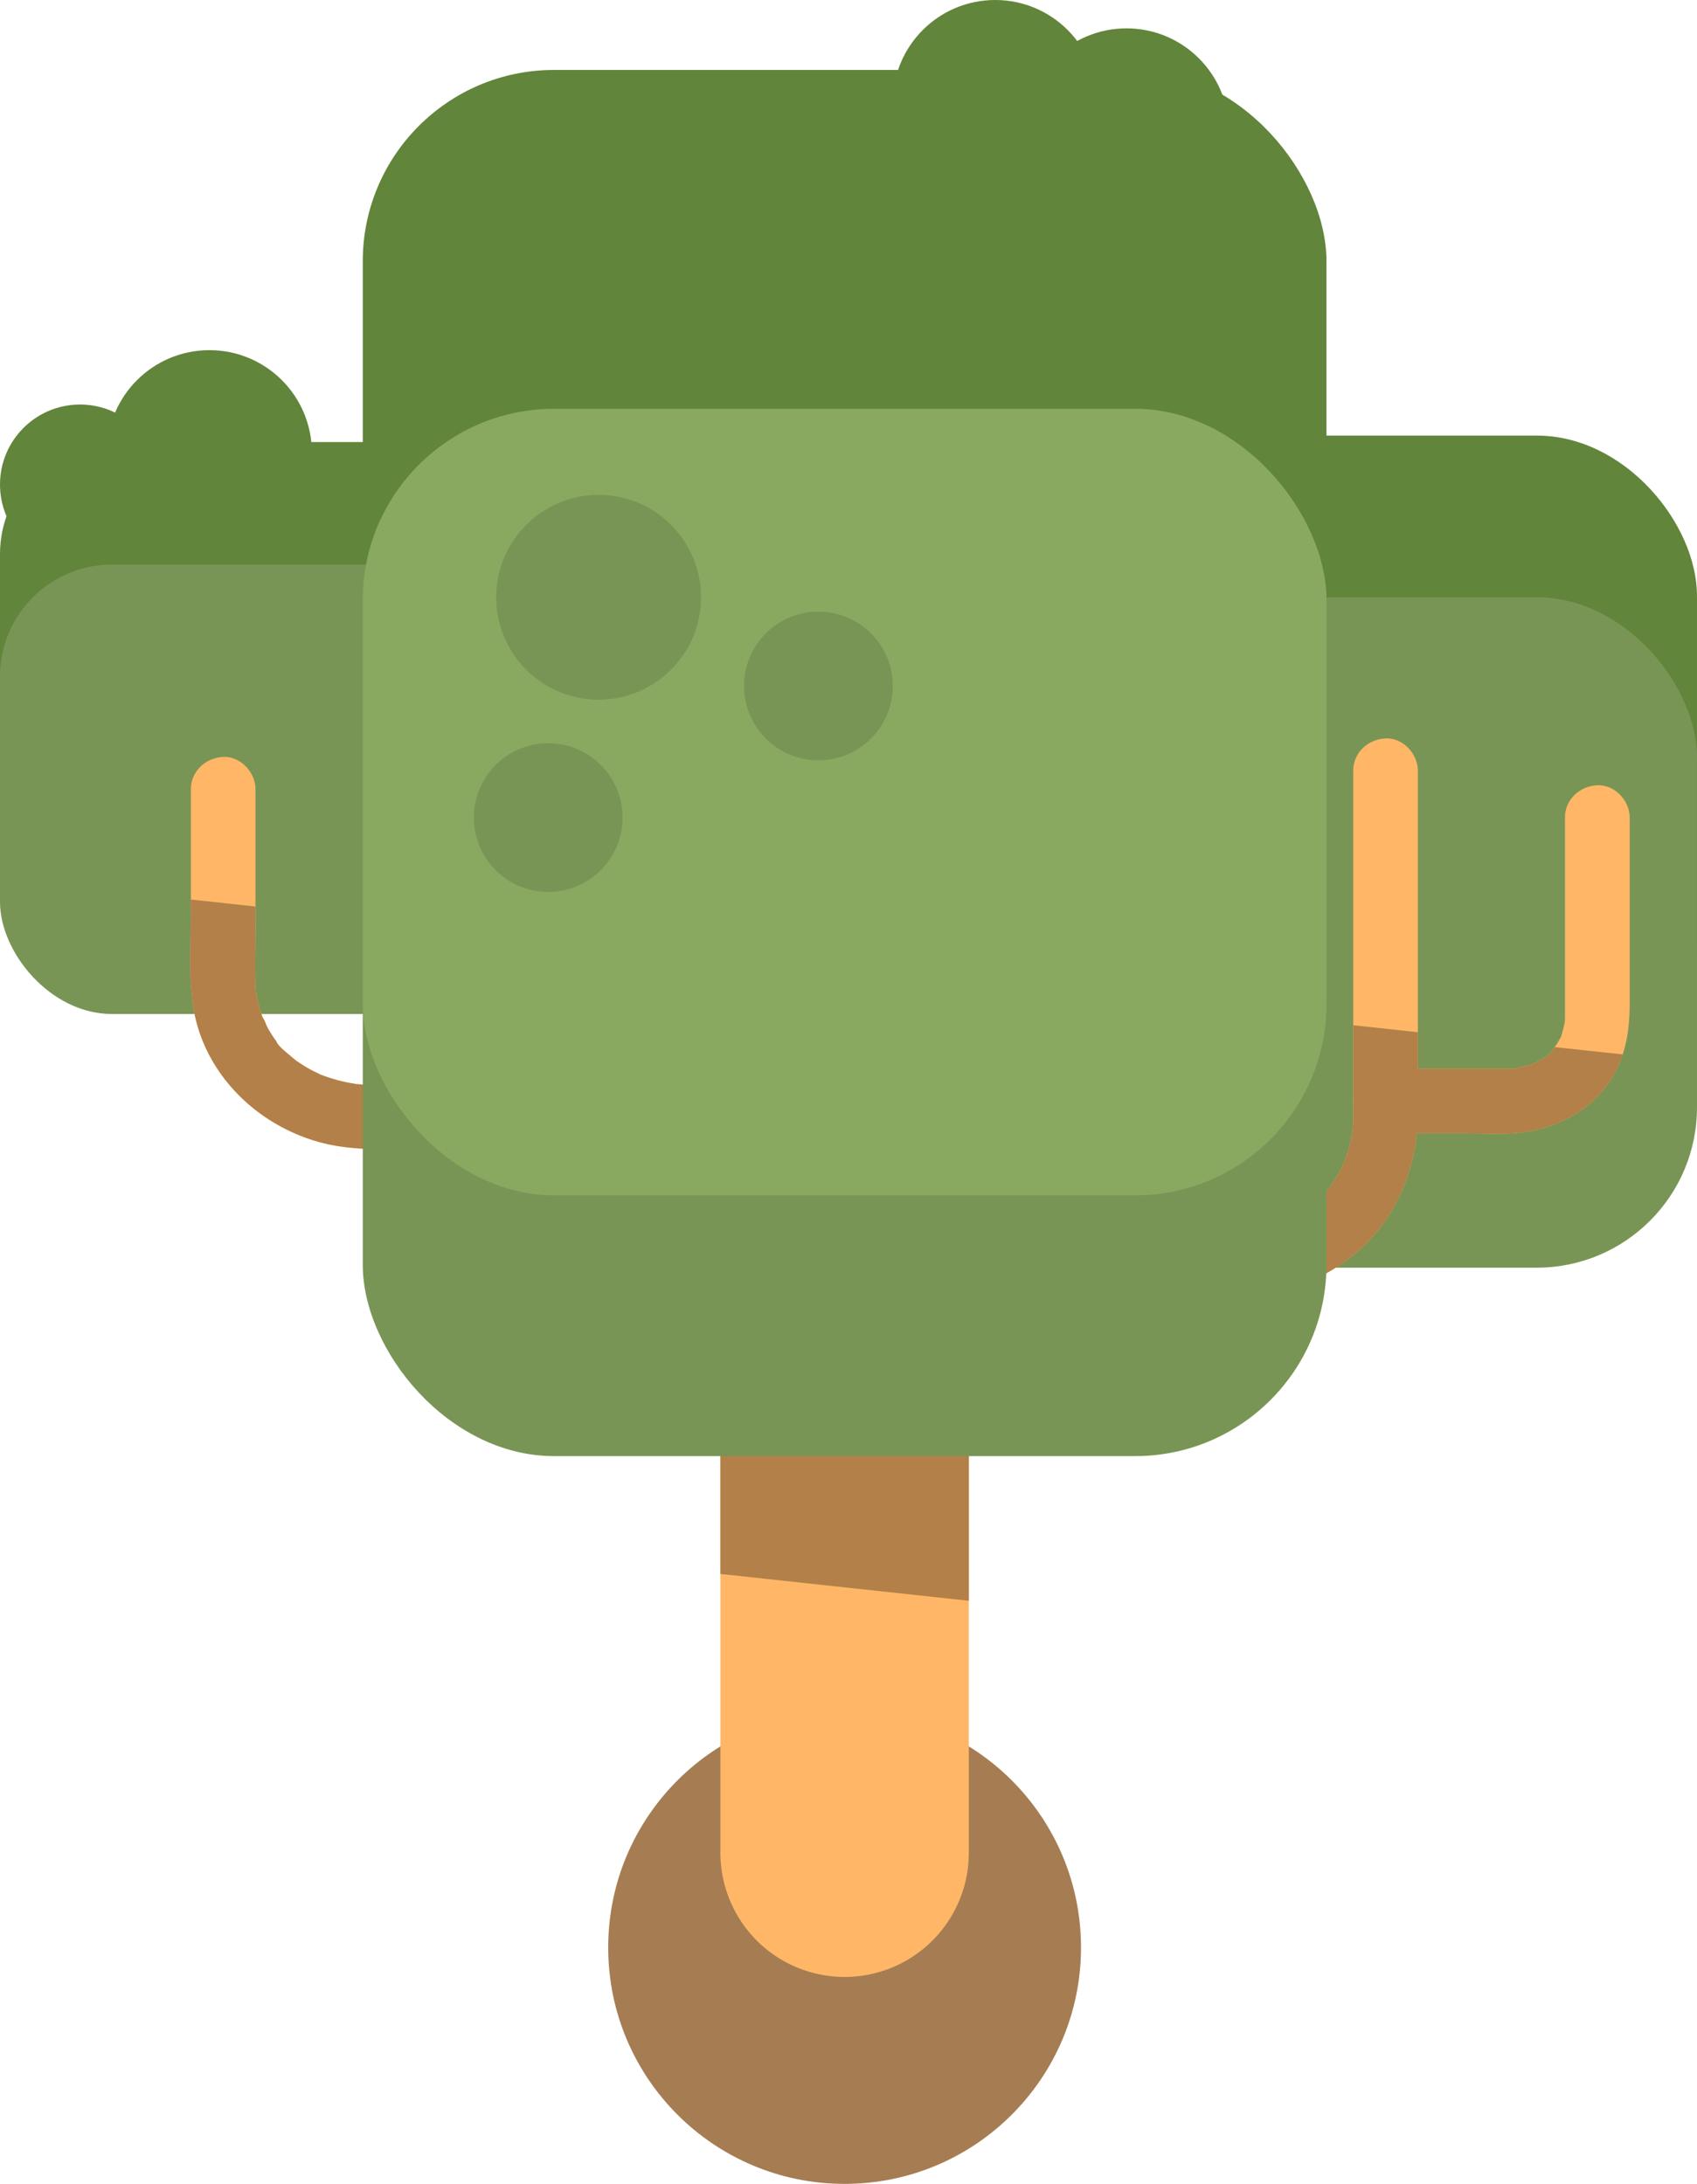 <svg xmlns="http://www.w3.org/2000/svg" viewBox="0 0 1050.86 1352.6"><defs><style>.cls-1{fill:#a67c52;}.cls-2{fill:#61853a;}.cls-3{fill:#799555;}.cls-4{fill:#ffb767;}.cls-5{fill:#b28048;}.cls-6{fill:#89a960;}</style></defs><title>Tree</title><g id="TreeOne"><g id="Layer_22" data-name="Layer 22"><circle class="cls-1" cx="523.02" cy="1206.21" r="146.39"/></g><rect class="cls-2" x="718.32" y="269.78" width="332.53" height="415.21" rx="99.26"/><rect class="cls-2" x="224.64" y="43.32" width="596.77" height="648.62" rx="118.47"/><rect class="cls-3" x="718.32" y="369.93" width="332.53" height="415.21" rx="99.26"/><path class="cls-4" d="M-767.36,224.31V952.68a76.92,76.92,0,0,1-76.91,76.92,76.92,76.92,0,0,1-76.92-76.92V224.31a76.68,76.68,0,0,1,22.53-54.39,76.71,76.71,0,0,1,54.39-22.52A76.91,76.91,0,0,1-767.36,224.31Z" transform="translate(1367.3 194.83)"/><path class="cls-4" d="M-489.33,494.88a112.12,112.12,0,0,1-.54,12.18,120.55,120.55,0,0,1-10.08,37.28c-17.12,38.37-55.75,61.25-96.6,64.82-6.47.56-13,.32-19.46.32H-738.76c-11.21,0-19.51-9.16-20-20s9.54-20,20-20H-605c2,0,4,0,6-.14,1.16-.07,2.32-.17,3.48-.28l.65-.08h0a116.33,116.33,0,0,0,19.58-5.05c.2-.07.76-.34,1.38-.62-.59,0,.55-1,2-.77l-.07,0a11.24,11.24,0,0,0-1.88.73,4.18,4.18,0,0,0,1.47-.53l.41-.2.16,0-.09,0c1.64-.82,3.31-1.6,4.93-2.48,2-1.12,4.07-2.31,6-3.59.81-.52,1.61-1.06,2.41-1.61.29-.2,1.06-.68,1.69-1.07a.26.26,0,0,0,.11-.07l.09-.06c3.84-2.72,7.31-6.7,10.34-10.14.45-.5.89-1,1.32-1.54-.48.52,1.76-2.28,2-2.65,1.41-2,2.72-4.11,4-6.24,1.43-2.47,2.68-5,3.91-7.58l0-.06c.38-1.07.81-2.13,1.19-3.21A95.26,95.26,0,0,0-530.73,511c.48-2.23.76-4.48,1.2-6.7-.18.91-.31,1.6-.42,2.1.12-.73.26-1.62.31-2.18.21-2.4.32-4.82.33-7.23,0-1.57,0-3.14,0-4.7,0-7.26,0-14.51,0-21.76v-188c0-11.21,9.17-19.52,20-20s20,9.54,20,20v198.5C-489.35,485.67-489.37,490.27-489.33,494.88Z" transform="translate(1367.3 194.83)"/><path class="cls-4" d="M-358.12,311.54v114.3c0,11.23-.9,21.91-4.34,32.37a72.74,72.74,0,0,1-3.31,8.27c-11.47,24.24-36.22,38.11-62.18,40.39-11.08,1-22.48.19-33.6.19h-47.76c-11.21,0-19.51-9.17-20-20s9.54-20,20-20h75.63c1.31,0,2.61,0,3.92-.06l.45,0c3.73-1.06,7.64-1.62,11.38-2.83h0c.79-.44,1.61-.81,2.39-1.23,1.25-.67,2.47-1.4,3.66-2.17.82-.53,1.63-1.09,2.42-1.67l-1.65,1.26c1.88-.17,5.33-4.92,6.67-6.64h0c-1.26,1.53-.84.9-.17,0,.51-.7,1.16-1.59,1.3-1.81.57-.91,1.1-1.84,1.61-2.78a14.91,14.91,0,0,1,.86-1.31l0,0a25.54,25.54,0,0,0,1-3.32c.61-2,1-4,1.47-6,0,0,0,0,0,0l.12-1.59c.06-1.2.07-2.39.06-3.59,0-.64,0-1.28,0-1.93,0-4.32,0-8.65,0-13V311.54c0-11.21,9.16-19.51,20-20S-358.12,301.08-358.12,311.54Z" transform="translate(1367.3 194.83)"/><rect class="cls-2" y="273.77" width="295.28" height="278.34" rx="69.34"/><rect class="cls-3" y="349.68" width="295.28" height="278.34" rx="69.34"/><path class="cls-4" d="M-902.23,497.07c-.47-10.49-8.27-19.43-19-20-.34,0-.69,0-1,0h-183.3c-13.4,0-27.25.85-40.63-.44l-1-.11h0c-1.71-.36-3.47-.57-5.19-.93a103.68,103.68,0,0,1-13.51-3.77c-1-.34-1.9-.72-2.85-1.06l-.09,0h0l-.17-.09c-2.18-1.14-4.42-2.13-6.57-3.32-2.5-1.39-4.94-2.91-7.3-4.53-.55-.38-1.09-.76-1.63-1.16.33.18-2.22-1.84-2.49-2.08-2.47-2.17-6.66-5.3-8.77-8.41a6.89,6.89,0,0,0-.81-1.56c-.67-.94-1.33-1.9-2-2.87-1.21-1.85-2.35-3.76-3.4-5.71-.76-1.41-1.55-4.41-2.65-5.51-.1-.25-.2-.51-.29-.77a82.54,82.54,0,0,1-2.94-10c-.37-1.56-.65-3.13-.94-4.71s-.28-3.24-.33-4.87c-.36-12.13,0-24.32,0-36.46V294c0-10.46-9.2-20.48-20-20s-20,8.79-20,20v77.8c0,18.63-1.34,37.59,1.35,56.09,6,41.08,38.2,73.35,77.5,84.48,17.66,5,35.52,4.69,53.61,4.69h194.46c.35,0,.69,0,1,0C-911.12,516.46-901.76,507.51-902.23,497.07Zm-301.88-60.21c-.1-.28-.2-.55-.31-.83.26.63.6,1.54.69,1.84C-1203.79,437.72-1203.92,437.4-1204.11,436.86Z" transform="translate(1367.3 194.83)"/><path class="cls-5" d="M-767.36,414.41v382.2L-921.19,780V517c-.35,0-.69,0-1,0h-194.46c-18.09,0-36,.31-53.61-4.69-39.3-11.13-71.51-43.4-77.5-84.48-2.69-18.5-1.35-37.46-1.35-56.09V362.3l40,4.32V378.7c0,12.14-.34,24.33,0,36.46.05,1.63.19,3.25.33,4.87s.57,3.15.94,4.71a82.54,82.54,0,0,0,2.94,10c.09.26.19.52.29.77,1.1,1.1,1.89,4.1,2.65,5.51,1,1.95,2.19,3.86,3.4,5.71.63,1,1.29,1.93,2,2.87a6.89,6.89,0,0,1,.81,1.56c2.11,3.11,6.3,6.24,8.77,8.41.27.24,2.82,2.26,2.49,2.08.54.4,1.08.78,1.63,1.16,2.36,1.62,4.8,3.14,7.3,4.53,2.15,1.19,4.39,2.18,6.57,3.32l.17.09h0l.09,0c1,.34,1.89.72,2.85,1.06a103.68,103.68,0,0,0,13.51,3.77c1.72.36,3.48.57,5.19.93h0l1,.11c13.38,1.29,27.23.44,40.63.44h183.3c.35,0,.7,0,1,0V397.77Z" transform="translate(1367.3 194.83)"/><path class="cls-5" d="M-362.46,458.21a72.74,72.74,0,0,1-3.31,8.27c-11.47,24.24-36.22,38.11-62.18,40.39-11.08,1-22.48.19-33.6.19h-28.32a120.55,120.55,0,0,1-10.08,37.28c-17.12,38.37-55.75,61.25-96.6,64.82-6.47.56-13,.32-19.46.32H-738.76c-11.21,0-19.51-9.16-20-20s9.54-20,20-20H-605c2,0,4,0,6-.14,1.16-.07,2.32-.17,3.48-.28l.65-.08h0a116.33,116.33,0,0,0,19.58-5.05c.2-.07.76-.34,1.38-.62-.59,0,.55-1,2-.77,1.64-.82,3.31-1.6,4.93-2.48,2-1.12,4.07-2.31,6-3.59.81-.52,1.61-1.06,2.41-1.61.29-.2,1.06-.68,1.69-1.07a.26.26,0,0,0,.11-.07l.09-.06c3.84-2.72,7.31-6.7,10.34-10.14.45-.5.89-1,1.32-1.54-.48.52,1.76-2.28,2-2.65,1.41-2,2.72-4.11,4-6.24,1.43-2.47,2.68-5,3.91-7.58l0-.06c.38-1.07.81-2.13,1.19-3.21A95.26,95.26,0,0,0-530.73,511c.48-2.23.76-4.48,1.2-6.7-.18.91-.31,1.6-.42,2.1.12-.73.26-1.62.31-2.18.21-2.4.32-4.82.33-7.23,0-1.57,0-3.14,0-4.7,0-7.26,0-14.51,0-21.76V440.15l40,4.33v22.58h55.67c1.31,0,2.61,0,3.92-.06l.45,0c3.73-1.06,7.64-1.62,11.38-2.83h0c.79-.44,1.61-.81,2.39-1.23,1.25-.67,2.47-1.4,3.66-2.17.82-.53,1.63-1.09,2.42-1.67l-1.65,1.26c1.88-.17,5.33-4.92,6.67-6.64Z" transform="translate(1367.3 194.83)"/><rect class="cls-3" x="224.64" y="253.23" width="596.77" height="648.62" rx="118.47"/><rect class="cls-6" x="224.64" y="253.23" width="596.77" height="487.11" rx="118.47"/><circle class="cls-3" cx="370.69" cy="369.93" r="63.43"/><circle class="cls-3" cx="339.48" cy="506.37" r="46.06"/><circle class="cls-3" cx="506.8" cy="424.86" r="46.06"/><path class="cls-5" d="M-404.59,453.65l.17,0C-405.68,455.2-405.26,454.57-404.59,453.65Z" transform="translate(1367.3 194.83)"/><circle class="cls-2" cx="129.69" cy="280.3" r="63.43"/><circle class="cls-2" cx="49.56" cy="300.11" r="49.56"/><circle class="cls-2" cx="616.29" cy="63.43" r="63.43"/><circle class="cls-2" cx="697.57" cy="81" r="63.43"/></g></svg>